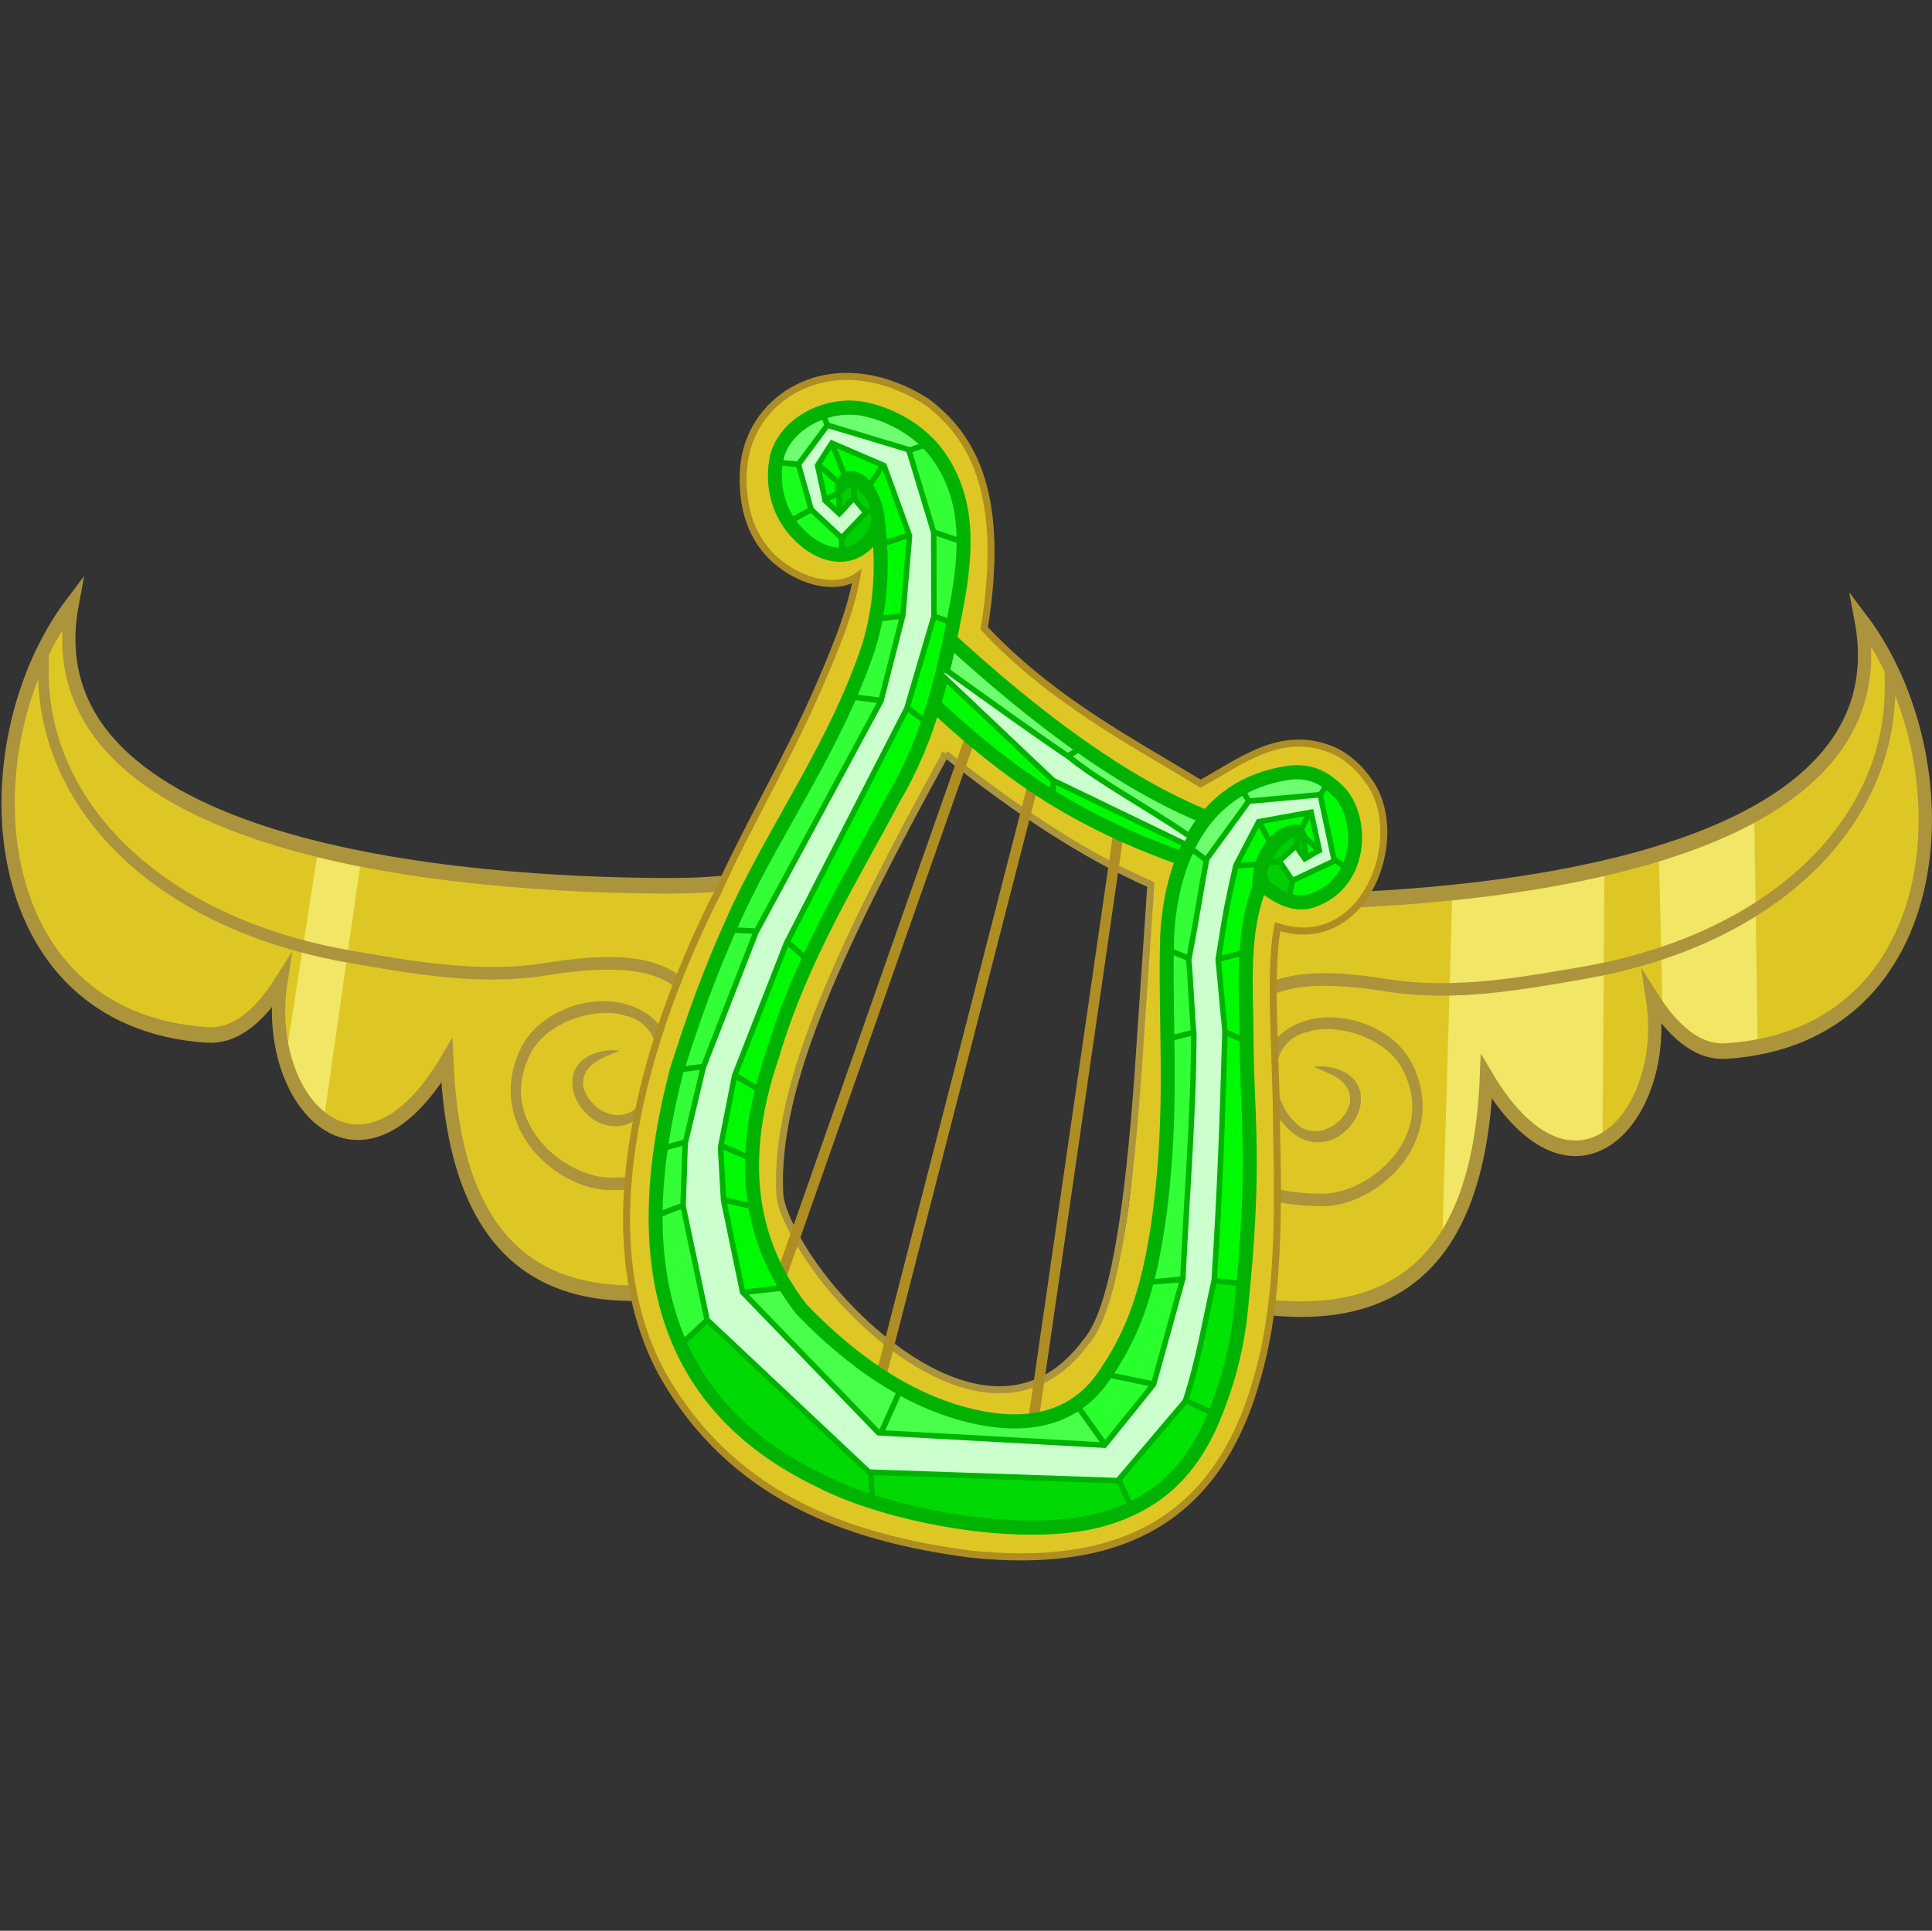 <?xml version="1.0" encoding="UTF-8" standalone="no"?>
<!-- Created with Inkscape (http://www.inkscape.org/) -->

<svg
   xmlns:dc="http://purl.org/dc/elements/1.1/"
   xmlns:cc="http://creativecommons.org/ns#"
   xmlns:rdf="http://www.w3.org/1999/02/22-rdf-syntax-ns#"
   xmlns:svg="http://www.w3.org/2000/svg"
   xmlns="http://www.w3.org/2000/svg"
   xmlns:sodipodi="http://sodipodi.sourceforge.net/DTD/sodipodi-0.dtd"
   xmlns:inkscape="http://www.inkscape.org/namespaces/inkscape"
   width="414.921"
   height="414.698"
   id="svg5105"
   version="1.1"
   inkscape:version="0.48.4 r9939"
   sodipodi:docname="element_of_melody.svg">
  <rect width="100%" height="100%" fill="#333333" stroke="none"/>
  <defs
     id="defs5107" />
  <sodipodi:namedview
     id="base"
     pagecolor="#ffffff"
     bordercolor="#666666"
     borderopacity="1.0"
     inkscape:pageopacity="0.0"
     inkscape:pageshadow="2"
     inkscape:zoom="0.35"
     inkscape:cx="-200.39645"
     inkscape:cy="213.06354"
     inkscape:document-units="px"
     inkscape:current-layer="layer1"
     showgrid="false"
     fit-margin-top="79.86"
     fit-margin-left="0"
     fit-margin-right="0"
     fit-margin-bottom="79.86"
     inkscape:window-width="463"
     inkscape:window-height="423"
     inkscape:window-x="1405"
     inkscape:window-y="350"
     inkscape:window-maximized="0" />
  <g
     inkscape:label="Layer 1"
     inkscape:groupmode="layer"
     id="layer1"
     transform="translate(-575.396,-330.727)">
    <g
       style="display:inline"
       id="g6010"
       transform="matrix(0.15,0,0,0.152,41.104,-319.307)">
      <g
         inkscape:export-ydpi="200"
         inkscape:export-xdpi="200"
         inkscape:export-filename="C:\Users\Charles\Documents\Heather\Vector Art\Inkscape\scratch_element.png"
         transform="matrix(1.164,0,0,1.347,5582.969,3825.384)"
         id="g3605-5"
         style="display:inline">
        <path
           style="color:#000000;fill:#dec725;fill-opacity:1;stroke:none;stroke-width:9;marker:none;visibility:visible;display:inline;overflow:visible;enable-background:accumulate"
           d="m -1654.548,986.278 c -107.195,97.954 -134.475,422.269 193.831,435.064 l 68.526,-41.655 c 1.53,54.166 -19.361,107.599 87.227,142.845 36.145,5.227 80.197,-14.885 116.342,-63.206 53.137,322.248 312.187,221.695 296.263,222.689 -3.453,-56.121 0.328,-98.599 12.437,-159.63 -33.077,-15.487 8.506,-66.495 -9.701,-125.499 31.223,-69.052 3.138,-21.191 47.459,-132.581 -400.564,-0.161 -828.008,-42.483 -812.383,-278.027 z"
           id="path3052-17-7"
           inkscape:connector-curvature="0"
           sodipodi:nodetypes="cccccccccc"
           inkscape:export-filename="C:\Users\Charles\Documents\Heather\Vector Art\Inkscape\scratch_element.png"
           inkscape:export-xdpi="200"
           inkscape:export-ydpi="200" />
        <path
           style="color:#000000;fill:#f1e665;fill-opacity:1;stroke:none;stroke-width:9;marker:none;visibility:visible;display:inline;overflow:visible;enable-background:accumulate"
           d="m -1383.103,1434.821 36.626,-200.657 52.947,10.258 -44.652,266.426 c -24.891,-19.613 -42.696,-15.595 -44.921,-76.027 z"
           id="path3078-4-6"
           inkscape:connector-curvature="0"
           sodipodi:nodetypes="ccccc"
           inkscape:export-filename="C:\Users\Charles\Documents\Heather\Vector Art\Inkscape\scratch_element.png"
           inkscape:export-xdpi="200"
           inkscape:export-ydpi="200" />
        <path
           style="font-size:medium;font-style:normal;font-variant:normal;font-weight:normal;font-stretch:normal;text-indent:0;text-align:start;text-decoration:none;line-height:normal;letter-spacing:normal;word-spacing:normal;text-transform:none;direction:ltr;block-progression:tb;writing-mode:lr-tb;text-anchor:start;baseline-shift:baseline;color:#000000;fill:#ac943d;fill-opacity:1;stroke:none;stroke-width:13.121;marker:none;visibility:visible;display:inline;overflow:visible;enable-background:accumulate;font-family:Sans;-inkscape-font-specification:Sans"
           d="m -1689.246,1028.134 c -3.809,76.313 32.143,147.238 98.906,202.906 66.763,55.669 164.274,96.508 284.938,114.219 69.649,10.223 157.165,24.492 241.375,12.938 74.094,-10.167 122.873,-7.795 152.937,9.062 30.064,16.857 43.948,48.35 47.969,102.281 2.725,36.553 -3.555,60.561 -21.562,76.312 -18.008,15.751 -49.711,24.052 -99.625,24.5 -28.769,0.258 -64.995,-14.904 -87.75,-38.75 -22.755,-23.846 -32.79,-54.718 -12.312,-90.344 11.195,-19.477 34.413,-32.258 58,-38.719 23.587,-6.46 47.844,-5.98 56.5,-2.562 57.777,8.601 50.984,76.336 11.562,100.469 -12.879,6.708 -27.342,4.962 -39.25,-1.312 -11.908,-6.274 -20.407,-17.154 -21.531,-26.125 -0.843,-23.983 29.525,-29.392 44.89,-35.956 -26.346,-2.643 -61.17,7.972 -57.89,37.581 1.885,15.041 13.452,28.215 28.406,36.094 61.434,29.284 115.26,-61.804 76.625,-102.439 -28.443,-25.685 -71.053,-26.82 -102.781,-18.405 -25.665,7.029 -52.12,20.859 -65.906,44.844 -23.152,40.279 -11.326,79.169 14.219,105.938 25.544,26.768 64.042,43.111 97.344,42.812 51.278,-0.46 86.203,-8.575 108.125,-27.75 21.922,-19.175 28.873,-48.614 26,-87.156 -4.164,-55.862 -19.843,-93.296 -54.594,-112.781 -34.751,-19.485 -86.064,-20.898 -161.156,-10.594 -81.542,11.189 -167.879,-2.66 -237.688,-12.906 -118.797,-17.437 -214.083,-57.684 -278.438,-111.344 -61.002,-50.864 -94.235,-113.419 -94.478,-180.974 -0.013,-3.713 0.073,-19.64 0.26,-23.382 z"
           id="path3825-7-9-18"
           inkscape:connector-curvature="0"
           sodipodi:nodetypes="cssssssssssccsccccccsssssssssscc"
           inkscape:export-filename="C:\Users\Charles\Documents\Heather\Vector Art\Inkscape\scratch_element.png"
           inkscape:export-xdpi="200"
           inkscape:export-ydpi="200" />
        <path
           sodipodi:nodetypes="cscsccsc"
           inkscape:connector-curvature="0"
           id="path3054-1-4-9"
           d="m -838.544,1261.036 c -22.225,2.021 -43.423,3.176 -77.23,3.127 -248.123,-0.365 -788.824,-34.856 -731.657,-296.134 -130.679,146.873 -114.248,437.01 166.239,452.606 30.025,1.669 60.519,-14.784 90.283,-54.899 -22.277,123.655 97.335,236.492 204.267,81.881 9.545,201.215 119.511,259.559 283.915,240.454 9.685,-1.125 49.129,-13.302 59.183,-14.952"
           style="color:#000000;fill:none;stroke:#ac943d;stroke-width:16.349;stroke-linecap:butt;stroke-linejoin:miter;stroke-miterlimit:10;stroke-opacity:1;stroke-dasharray:none;stroke-dashoffset:0;marker:none;visibility:visible;display:inline;overflow:visible;enable-background:accumulate"
           inkscape:export-filename="C:\Users\Charles\Documents\Heather\Vector Art\Inkscape\scratch_element.png"
           inkscape:export-xdpi="200"
           inkscape:export-ydpi="200" />
      </g>
      <g
         transform="matrix(1.825,0,0,1.899,3936.419,4303.788)"
         id="g4359-2"
         style="display:inline">
        <path
           inkscape:export-ydpi="200"
           inkscape:export-xdpi="200"
           inkscape:export-filename="C:\Users\Charles\Documents\Heather\Vector Art\Inkscape\scratch_element.png"
           sodipodi:nodetypes="cccccccccc"
           inkscape:connector-curvature="0"
           id="path3052-17-9-7"
           d="m -1654.548,986.278 c -107.195,97.954 -134.475,422.269 193.831,435.064 l 68.526,-41.655 c 1.53,54.166 -19.361,107.599 87.227,142.845 36.145,5.227 80.197,-14.885 116.342,-63.206 53.137,322.248 312.187,221.695 296.263,222.689 24.579,-52.969 0.572,-98.572 12.437,-159.63 -33.077,-15.487 8.506,-66.495 -9.701,-125.499 31.223,-69.052 3.138,-21.191 47.459,-132.581 -400.564,-0.161 -828.008,-42.483 -812.383,-278.027 z"
           style="color:#000000;fill:#dec725;fill-opacity:1;stroke:none;stroke-width:9;marker:none;visibility:visible;display:inline;overflow:visible;enable-background:accumulate"
           transform="matrix(-0.638,0,0,0.709,203.882,-239.458)" />
        <path
           style="color:#000000;fill:#f1e665;fill-opacity:1;stroke:none;stroke-width:10;marker:none;visibility:visible;display:inline;overflow:visible;enable-background:accumulate"
           d="m 1098.955,733.194 c 0,-9.974 -2.72,-110.168 -2.72,-110.168 l 74.851,-29.171 2.675,170.167 c -17.379,3.742 -34.758,-0.965 -52.137,-2.72 z"
           id="path4290-9"
           inkscape:connector-curvature="0"
           sodipodi:nodetypes="cccccc" />
        <path
           inkscape:export-ydpi="200"
           inkscape:export-xdpi="200"
           inkscape:export-filename="C:\Users\Charles\Documents\Heather\Vector Art\Inkscape\scratch_element.png"
           sodipodi:nodetypes="cccccc"
           inkscape:connector-curvature="0"
           id="path3851-5-2-5"
           d="m 926.334,909.14 7.843,-258.359 119.367,-16.876 -1.489,199.513 c -27.866,8.733 -58.029,11.301 -90.647,-48.59 -8.353,78.634 -3.657,97.63 -35.074,124.312 z"
           style="color:#000000;fill:#f1e665;fill-opacity:1;stroke:none;stroke-width:20;marker:none;visibility:visible;display:inline;overflow:visible;enable-background:accumulate" />
        <path
           transform="matrix(-0.638,0,0,0.709,203.882,-239.458)"
           inkscape:export-ydpi="200"
           inkscape:export-xdpi="200"
           inkscape:export-filename="C:\Users\Charles\Documents\Heather\Vector Art\Inkscape\scratch_element.png"
           sodipodi:nodetypes="cssssssssssccsccccccsssssssssscc"
           inkscape:connector-curvature="0"
           id="path3825-7-9-8-4"
           d="m -1689.246,1028.134 c -3.809,76.313 32.143,147.238 98.906,202.906 66.763,55.669 164.274,96.508 284.938,114.219 69.649,10.223 157.165,24.492 241.375,12.938 74.094,-10.167 122.873,-7.795 152.937,9.062 30.064,16.857 43.948,48.35 47.969,102.281 2.725,36.553 -3.555,60.561 -21.562,76.312 -18.008,15.751 -49.711,24.052 -99.625,24.5 -28.769,0.258 -64.995,-14.904 -87.75,-38.75 -22.755,-23.846 -32.79,-54.718 -12.312,-90.344 11.195,-19.477 34.413,-32.258 58,-38.719 23.587,-6.46 47.844,-5.98 56.5,-2.562 57.777,8.601 50.984,76.336 11.562,100.469 -12.879,6.708 -27.342,4.962 -39.25,-1.312 -11.908,-6.274 -20.407,-17.154 -21.531,-26.125 -0.843,-23.983 29.525,-29.392 44.89,-35.956 -26.346,-2.643 -61.17,7.972 -57.89,37.581 1.885,15.041 13.452,28.215 28.406,36.094 61.434,29.284 115.26,-61.804 76.625,-102.439 -28.443,-25.685 -71.053,-26.82 -102.781,-18.405 -25.665,7.029 -52.12,20.859 -65.906,44.844 -23.152,40.279 -11.326,79.169 14.219,105.938 25.544,26.768 64.042,43.111 97.344,42.812 51.278,-0.46 86.203,-8.575 108.125,-27.75 21.922,-19.175 28.873,-48.614 26,-87.156 -4.164,-55.862 -19.843,-93.296 -54.594,-112.781 -34.751,-19.485 -86.064,-20.898 -161.156,-10.594 -81.542,11.189 -167.879,-2.66 -237.688,-12.906 -118.797,-17.437 -214.083,-57.684 -278.438,-111.344 -61.002,-50.864 -94.235,-113.419 -94.478,-180.974 -0.013,-3.713 0.073,-19.64 0.26,-23.382 z"
           style="font-size:medium;font-style:normal;font-variant:normal;font-weight:normal;font-stretch:normal;text-indent:0;text-align:start;text-decoration:none;line-height:normal;letter-spacing:normal;word-spacing:normal;text-transform:none;direction:ltr;block-progression:tb;writing-mode:lr-tb;text-anchor:start;baseline-shift:baseline;color:#000000;fill:#ac943d;fill-opacity:1;stroke:none;stroke-width:13.121;marker:none;visibility:visible;display:inline;overflow:visible;enable-background:accumulate;font-family:Sans;-inkscape-font-specification:Sans" />
        <path
           transform="matrix(-0.638,0,0,0.709,203.882,-239.458)"
           inkscape:export-ydpi="200"
           inkscape:export-xdpi="200"
           inkscape:export-filename="C:\Users\Charles\Documents\Heather\Vector Art\Inkscape\scratch_element.png"
           style="color:#000000;fill:none;stroke:#ac943d;stroke-width:16.349;stroke-linecap:butt;stroke-linejoin:miter;stroke-miterlimit:10;stroke-opacity:1;stroke-dasharray:none;stroke-dashoffset:0;marker:none;visibility:visible;display:inline;overflow:visible;enable-background:accumulate"
           d="m -838.544,1261.036 c -22.225,2.021 -43.423,3.176 -77.23,3.127 -248.123,-0.365 -788.824,-34.856 -731.657,-296.134 -130.679,146.873 -114.248,437.01 166.239,452.606 30.025,1.669 60.519,-14.784 90.283,-54.899 -22.277,123.655 97.335,236.492 204.267,81.881 9.545,201.215 119.511,259.559 283.915,240.454 9.685,-1.125 49.129,-13.302 59.183,-14.952"
           id="path3054-1-4-8-3"
           inkscape:connector-curvature="0"
           sodipodi:nodetypes="cscsccsc" />
      </g>
      <path
         sodipodi:nodetypes="sccccs"
         inkscape:connector-curvature="0"
         id="path3091-1"
         d="m 4658.16,5938.112 c 5.157,-237.656 153.86,-422.823 247.386,-628.604 104.37,77.372 211.351,148.215 326.469,198.72 l -18.25,257.525 c -4.011,234.034 -24.38,625.133 -351.314,453.46 -114.411,-62.252 -206.428,-182.613 -204.291,-281.101 z"
         style="color:#000000;fill:none;stroke:#dec725;stroke-width:45;stroke-linecap:butt;stroke-linejoin:miter;stroke-miterlimit:4;stroke-opacity:1;stroke-dasharray:none;stroke-dashoffset:0;marker:none;visibility:visible;display:inline;overflow:visible;enable-background:accumulate" />
      <path
         sodipodi:nodetypes="csscccc"
         inkscape:connector-curvature="0"
         id="path3861"
         d="m 4915.685,5341.952 c -144.043,259.165 -245.909,466.228 -237.247,622.521 1.403,25.308 32.318,86.821 84.584,144.528 94.989,104.876 251.575,199.953 353.411,64.331 40.26,-44.283 61.413,-192.285 75.027,-381.218 l 18.25,-265.636 c -98.008,-42.477 -196.016,-107.723 -294.024,-184.526 z"
         style="color:#000000;fill:none;stroke:#ac943d;stroke-width:10;stroke-linecap:butt;stroke-linejoin:miter;stroke-miterlimit:4;stroke-opacity:1;stroke-dasharray:none;stroke-dashoffset:0;marker:none;visibility:visible;display:inline;overflow:visible;enable-background:accumulate" />
      <path
         inkscape:export-ydpi="80"
         inkscape:export-xdpi="80"
         inkscape:export-filename="C:\Users\Charles\Documents\Heather\Vector Art\Inkscape\lyre.png"
         sodipodi:nodetypes="ccccc"
         inkscape:connector-curvature="0"
         id="path3027-2"
         d="m 4901.11,5148.126 27.093,1.607 c 8.814,91.224 -151.724,396.977 -207.48,485.735 -36.382,-39.322 11.136,-13.486 -37.919,-18.936 73.002,-145.271 173.754,-314.768 218.306,-468.406 z"
         style="color:#000000;fill:#00fa04;fill-opacity:1;stroke:none;stroke-width:8;marker:none;visibility:visible;display:inline;overflow:visible;enable-background:accumulate" />
      <path
         inkscape:export-ydpi="80"
         inkscape:export-xdpi="80"
         inkscape:export-filename="C:\Users\Charles\Documents\Heather\Vector Art\Inkscape\lyre.png"
         sodipodi:nodetypes="ccccc"
         inkscape:connector-curvature="0"
         id="path3828"
         d="m 4688.697,5611.142 c 52.498,-1.784 5.277,-6.099 28.637,18.605 -37.087,92.032 -67.529,186.28 -80.79,286.254 -50.737,-39.403 -9.441,-0.817 -49.615,-16.972 18.479,-108.32 59.675,-187.438 101.768,-287.887 z"
         style="color:#000000;fill:#00fa04;fill-opacity:1;stroke:none;stroke-width:8;marker:none;visibility:visible;display:inline;overflow:visible;enable-background:accumulate" />
      <path
         inkscape:export-ydpi="80"
         inkscape:export-xdpi="80"
         inkscape:export-filename="C:\Users\Charles\Documents\Heather\Vector Art\Inkscape\lyre.png"
         sodipodi:nodetypes="ccccc"
         inkscape:connector-curvature="0"
         id="path3830"
         d="m 4592.203,5897.852 c 46.252,17.726 3.466,-3.041 52.847,16.971 -7.164,69.335 14.4,127.896 36.674,186.191 -56.291,6.467 -18.285,-4.382 -56.064,4.184 -38.431,-90.745 -30.114,-116.601 -33.456,-207.346 z"
         style="color:#000000;fill:#00fa04;fill-opacity:1;stroke:none;stroke-width:8;marker:none;visibility:visible;display:inline;overflow:visible;enable-background:accumulate" />
      <path
         inkscape:export-ydpi="80"
         inkscape:export-xdpi="80"
         inkscape:export-filename="C:\Users\Charles\Documents\Heather\Vector Art\Inkscape\lyre.png"
         sodipodi:nodetypes="ccccccc"
         inkscape:connector-curvature="0"
         id="path3832"
         d="m 4632.354,6103.835 c 14.105,-8.463 59.243,-12.695 59.243,-12.695 40.244,59.889 97.09,110.292 163.623,155.159 95.947,25.729 188.917,59.716 248.411,16.186 l 39.339,54.341 c -100.518,-2.536 -209.682,-9.395 -317.371,-15.516 -68.34,-60.592 -135.982,-122.114 -193.244,-197.476 z"
         style="color:#000000;fill:#48ff4a;fill-opacity:1;stroke:none;stroke-width:8;marker:none;visibility:visible;display:inline;overflow:visible;enable-background:accumulate" />
      <path
         inkscape:export-ydpi="80"
         inkscape:export-xdpi="80"
         inkscape:export-filename="C:\Users\Charles\Documents\Heather\Vector Art\Inkscape\lyre.png"
         sodipodi:nodetypes="ccccccc"
         inkscape:connector-curvature="0"
         id="path3834"
         d="m 4536.438,6184.236 c 0,-5.642 38.084,-40.906 38.084,-40.906 l 236.971,215.812 355.456,5.642 16.927,40.906 c -105.461,40.624 -240.614,21.864 -379.435,-4.232 -114.883,-36.213 -198.078,-117.318 -268.002,-217.223 z"
         style="color:#000000;fill:#00d903;fill-opacity:1;stroke:none;stroke-width:8;marker:none;visibility:visible;display:inline;overflow:visible;enable-background:accumulate" />
      <path
         inkscape:export-ydpi="80"
         inkscape:export-xdpi="80"
         inkscape:export-filename="C:\Users\Charles\Documents\Heather\Vector Art\Inkscape\lyre.png"
         sodipodi:nodetypes="cccccc"
         inkscape:connector-curvature="0"
         id="path3836"
         d="m 5107.817,6267.585 c 39.767,-55.113 75.588,-109.308 100.738,-183.023 l 47.377,-0.997 -43.886,149.61 -70.816,83.782 z"
         style="color:#000000;fill:#2aff2e;fill-opacity:1;stroke:none;stroke-width:8;marker:none;visibility:visible;display:inline;overflow:visible;enable-background:accumulate" />
      <path
         inkscape:export-ydpi="80"
         inkscape:export-xdpi="80"
         inkscape:export-filename="C:\Users\Charles\Documents\Heather\Vector Art\Inkscape\lyre.png"
         sodipodi:nodetypes="ccccccc"
         inkscape:connector-curvature="0"
         id="path3838"
         d="m 5164.412,6367.068 16.714,41.649 c 49.19,-29.552 90.169,-71.046 118.691,-130.66 21.411,-60.833 36.514,-124.032 42.888,-190.504 l -39.896,-4.987 -42.888,174.545 c -30.95,38.113 -57.964,72.506 -95.509,109.956 z"
         style="color:#000000;fill:#00e404;fill-opacity:1;stroke:none;stroke-width:8;marker:none;visibility:visible;display:inline;overflow:visible;enable-background:accumulate" />
      <path
         inkscape:export-ydpi="80"
         inkscape:export-xdpi="80"
         inkscape:export-filename="C:\Users\Charles\Documents\Heather\Vector Art\Inkscape\lyre.png"
         sodipodi:nodetypes="ccccc"
         inkscape:connector-curvature="0"
         id="path3840"
         d="m 5207.854,6086.253 c 22.549,-156.57 21.897,-318.127 23.979,-474.697 l 32.442,19.748 c 6.595,138.266 8.661,283.076 -8.463,455.604 z"
         style="color:#000000;fill:#33ff36;fill-opacity:1;stroke:none;stroke-width:8;marker:none;visibility:visible;display:inline;overflow:visible;enable-background:accumulate" />
      <path
         inkscape:export-ydpi="80"
         inkscape:export-xdpi="80"
         inkscape:export-filename="C:\Users\Charles\Documents\Heather\Vector Art\Inkscape\lyre.png"
         sodipodi:nodetypes="ccccc"
         inkscape:connector-curvature="0"
         id="path3842"
         d="m 5303.806,6087.554 45.88,0.997 -0.507,-469.677 -39.389,11.87 z"
         style="color:#000000;fill:#00fa04;fill-opacity:1;stroke:none;stroke-width:8;marker:none;visibility:visible;display:inline;overflow:visible;enable-background:accumulate" />
      <path
         inkscape:export-ydpi="80"
         inkscape:export-xdpi="80"
         inkscape:export-filename="C:\Users\Charles\Documents\Heather\Vector Art\Inkscape\lyre.png"
         sodipodi:nodetypes="cccccc"
         inkscape:connector-curvature="0"
         id="path3872"
         d="m 4819.069,5149.996 c -1.938,-62.799 22.899,-137.312 -16.956,-183.522 l 23.938,-30.919 35.907,97.745 -8.977,115.699 z"
         style="color:#000000;fill:#00fa04;fill-opacity:1;stroke:none;stroke-width:8;marker:none;visibility:visible;display:inline;overflow:visible;enable-background:accumulate" />
      <path
         inkscape:export-ydpi="80"
         inkscape:export-xdpi="80"
         inkscape:export-filename="C:\Users\Charles\Documents\Heather\Vector Art\Inkscape\lyre.png"
         inkscape:connector-curvature="0"
         id="path3876"
         d="m 4807.261,4960.593 -44.432,-3.526 -28.916,-25.39 21.158,-26.8 68.411,27.506 z"
         style="color:#000000;fill:#00fa04;fill-opacity:1;stroke:none;stroke-width:8;marker:none;visibility:visible;display:inline;overflow:visible;enable-background:accumulate" />
      <path
         inkscape:export-ydpi="80"
         inkscape:export-xdpi="80"
         inkscape:export-filename="C:\Users\Charles\Documents\Heather\Vector Art\Inkscape\lyre.png"
         sodipodi:nodetypes="cccc"
         inkscape:connector-curvature="0"
         id="path3879"
         d="m 4763.713,4958.994 c 0,-4.987 -28.925,-22.94 -28.925,-22.94 1.813,35.191 13.009,55.029 29.423,66.327 z"
         style="color:#000000;fill:#00fa04;fill-opacity:1;stroke:none;stroke-width:8;marker:none;visibility:visible;display:inline;overflow:visible;enable-background:accumulate" />
      <path
         inkscape:export-ydpi="80"
         inkscape:export-xdpi="80"
         inkscape:export-filename="C:\Users\Charles\Documents\Heather\Vector Art\Inkscape\lyre.png"
         sodipodi:nodetypes="cccccc"
         inkscape:connector-curvature="0"
         id="path3881"
         d="m 4899.652,5148.195 c 3.526,2.116 25.39,8.463 25.39,8.463 33.894,-108.371 16.36,-191.576 -38.085,-256.718 l -20.453,10.579 c 9.523,37.8 21.141,69.371 32.99,123.336 1.957,34.242 4.395,75.562 0.157,114.34 z"
         style="color:#000000;fill:#33ff36;fill-opacity:1;stroke:none;stroke-width:8;marker:none;visibility:visible;display:inline;overflow:visible;enable-background:accumulate" />
      <path
         inkscape:export-ydpi="80"
         inkscape:export-xdpi="80"
         inkscape:export-filename="C:\Users\Charles\Documents\Heather\Vector Art\Inkscape\lyre.png"
         sodipodi:nodetypes="ccccc"
         inkscape:connector-curvature="0"
         id="path3883"
         d="m 4858.979,4911.153 c 12.759,-0.929 25.664,-1.71 27.882,-13.18 -43.765,-40.582 -96.52,-43.92 -149.547,-46.131 l 8.111,25.854 z"
         style="color:#000000;fill:#6dff6f;fill-opacity:1;stroke:none;stroke-width:8;marker:none;visibility:visible;display:inline;overflow:visible;enable-background:accumulate" />
      <path
         inkscape:export-ydpi="80"
         inkscape:export-xdpi="80"
         inkscape:export-filename="C:\Users\Charles\Documents\Heather\Vector Art\Inkscape\lyre.png"
         sodipodi:nodetypes="ccccc"
         inkscape:connector-curvature="0"
         id="path3885"
         d="m 4682.564,4932.445 c 6.59,-1.014 25.854,0 25.854,0 l 38.527,-54.242 -7.097,-17.236 c -24.627,20.138 -55.628,36.026 -57.284,71.478 z"
         style="color:#000000;fill:#6dff6f;fill-opacity:1;stroke:none;stroke-width:8;marker:none;visibility:visible;display:inline;overflow:visible;enable-background:accumulate" />
      <path
         inkscape:export-ydpi="80"
         inkscape:export-xdpi="80"
         inkscape:export-filename="C:\Users\Charles\Documents\Heather\Vector Art\Inkscape\lyre.png"
         sodipodi:nodetypes="ccccc"
         inkscape:connector-curvature="0"
         id="path3887"
         d="m 4673.904,4932.898 31.544,0 c 4.29,48.892 25.695,80.847 59.863,102.878 l -0.358,22.941 c -53.754,-13.954 -93.552,-49.887 -91.049,-125.819 z"
         style="color:#000000;fill:#19ff1d;fill-opacity:1;stroke:none;stroke-width:8;marker:none;visibility:visible;display:inline;overflow:visible;enable-background:accumulate" />
      <path
         inkscape:export-ydpi="80"
         inkscape:export-xdpi="80"
         inkscape:export-filename="C:\Users\Charles\Documents\Heather\Vector Art\Inkscape\lyre.png"
         inkscape:connector-curvature="0"
         id="path3890"
         d="m 4767.103,5034.7 34.054,-34.054 -16.848,-17.923 -18.282,16.848 0.717,-37.638 21.149,-3.226 24.375,20.074 1.792,55.203 -44.449,29.394 z"
         style="color:#000000;fill:#00cf03;fill-opacity:1;stroke:none;stroke-width:8;marker:none;visibility:visible;display:inline;overflow:visible;enable-background:accumulate" />
      <path
         inkscape:export-ydpi="80"
         inkscape:export-xdpi="80"
         inkscape:export-filename="C:\Users\Charles\Documents\Heather\Vector Art\Inkscape\lyre.png"
         sodipodi:nodetypes="ccccc"
         inkscape:connector-curvature="0"
         id="path3912"
         d="m 5237.761,5618.273 27.243,12.905 c 21.291,-93.098 9.309,-86.241 27.819,-142.149 l -18.148,-12.26 c -42.094,52.166 -24.202,29.493 -36.914,141.504 z"
         style="color:#000000;fill:#33ff36;fill-opacity:1;stroke:none;stroke-width:8;marker:none;visibility:visible;display:inline;overflow:visible;enable-background:accumulate" />
      <path
         inkscape:export-ydpi="80"
         inkscape:export-xdpi="80"
         inkscape:export-filename="C:\Users\Charles\Documents\Heather\Vector Art\Inkscape\lyre.png"
         sodipodi:nodetypes="ccccc"
         inkscape:connector-curvature="0"
         id="path3915-3"
         d="m 5339.557,5390.717 11.153,19.264 103.922,-9.125 10.139,-26.868 c -41.738,-3.126 -83.476,-6.509 -125.214,16.729 z"
         style="color:#000000;fill:#6dff6f;fill-opacity:1;stroke:none;stroke-width:8;marker:none;visibility:visible;display:inline;overflow:visible;enable-background:accumulate" />
      <path
         inkscape:export-ydpi="80"
         inkscape:export-xdpi="80"
         inkscape:export-filename="C:\Users\Charles\Documents\Heather\Vector Art\Inkscape\lyre.png"
         sodipodi:nodetypes="ccssc"
         inkscape:connector-curvature="0"
         id="path3917-3"
         d="m 5449.562,5401.87 15.208,-15.208 c 19.598,-9.799 47.864,118.011 35.486,121.158 -3.296,0.838 -29.909,-12.673 -29.909,-15.715 0,-3.042 -20.785,-90.235 -20.785,-90.235 z"
         style="color:#000000;fill:#00fa04;fill-opacity:1;stroke:none;stroke-width:8;marker:none;visibility:visible;display:inline;overflow:visible;enable-background:accumulate" />
      <path
         inkscape:export-ydpi="80"
         inkscape:export-xdpi="80"
         inkscape:export-filename="C:\Users\Charles\Documents\Heather\Vector Art\Inkscape\lyre.png"
         sodipodi:nodetypes="ccccc"
         inkscape:connector-curvature="0"
         id="path3919"
         d="m 5413.063,5518.466 60.833,-27.375 20.785,16.222 c -25.98,22.211 -49.064,49.423 -89.221,47.145 z"
         style="color:#000000;fill:#00fa04;fill-opacity:1;stroke:none;stroke-width:8;marker:none;visibility:visible;display:inline;overflow:visible;enable-background:accumulate" />
      <path
         inkscape:export-ydpi="80"
         inkscape:export-xdpi="80"
         inkscape:export-filename="C:\Users\Charles\Documents\Heather\Vector Art\Inkscape\lyre.png"
         inkscape:connector-curvature="0"
         id="path3921"
         d="m 5414.584,5517.452 -6.083,30.923 -38.02,-33.458 32.951,-62.353 23.826,1.521 5.069,31.43 -13.18,-9.125 -23.826,18.25 z"
         style="color:#000000;fill:#00cf03;fill-opacity:1;stroke:none;stroke-width:8;marker:none;visibility:visible;display:inline;overflow:visible;enable-background:accumulate" />
      <path
         sodipodi:nodetypes="cccscccc"
         inkscape:export-ydpi="80"
         inkscape:export-xdpi="80"
         inkscape:export-filename="C:\Users\Charles\Documents\Heather\Vector Art\Inkscape\lyre.png"
         inkscape:connector-curvature="0"
         id="path3924"
         d="m 5308.634,5628.978 36.499,-9.125 18.757,-111.526 c -2.874,-4.18 53.306,-66.849 60.326,-61.846 2.407,1.716 13.18,-23.826 13.18,-23.826 l -71.985,18.25 -37.007,61.846 z"
         style="color:#000000;fill:#00fa04;fill-opacity:1;stroke:none;stroke-width:8;marker:none;visibility:visible;display:inline;overflow:visible;enable-background:accumulate" />
      <path
         inkscape:export-ydpi="80"
         inkscape:export-xdpi="80"
         inkscape:export-filename="C:\Users\Charles\Documents\Heather\Vector Art\Inkscape\lyre.png"
         inkscape:connector-curvature="0"
         id="path3927"
         d="m 5422.188,5448.508 13.687,-22.812 14.194,53.228 -15.208,11.153 z"
         style="color:#000000;fill:#00fa04;fill-opacity:1;stroke:none;stroke-width:8;marker:none;visibility:visible;display:inline;overflow:visible;enable-background:accumulate" />
      <path
         inkscape:export-ydpi="80"
         inkscape:export-xdpi="80"
         inkscape:export-filename="C:\Users\Charles\Documents\Heather\Vector Art\Inkscape\lyre.png"
         sodipodi:nodetypes="cccccc"
         inkscape:connector-curvature="0"
         id="path3867"
         d="m 4921.839,5227.483 172.359,119.131 171.345,112.033 23.319,-34.472 C 5143.408,5352.841 5025.625,5281.651 4924.881,5191.997 z"
         style="color:#000000;fill:#6dff6f;fill-opacity:1;stroke:none;stroke-width:8;marker:none;visibility:visible;display:inline;overflow:visible;enable-background:accumulate" />
      <path
         inkscape:export-ydpi="80"
         inkscape:export-xdpi="80"
         inkscape:export-filename="C:\Users\Charles\Documents\Heather\Vector Art\Inkscape\lyre.png"
         inkscape:connector-curvature="0"
         id="path3874"
         d="m 4907.138,5276.149 c 3.042,-4.056 10.139,-39.034 10.139,-39.034 l 155.123,142.957 185.032,89.728 -8.618,15.208 -193.144,-86.18 z"
         style="color:#000000;fill:#00fa04;fill-opacity:1;stroke:none;stroke-width:8;marker:none;visibility:visible;display:inline;overflow:visible;enable-background:accumulate" />
      <path
         sodipodi:nodetypes="cc"
         inkscape:export-ydpi="80"
         inkscape:export-xdpi="80"
         inkscape:export-filename="C:\Users\Charles\Documents\Heather\Vector Art\Inkscape\lyre.png"
         inkscape:connector-curvature="0"
         id="path3877"
         d="m 4680.299,6080.384 270.694,-761.067"
         style="color:#000000;fill:none;stroke:#ae8e22;stroke-width:15;stroke-linecap:butt;stroke-linejoin:miter;stroke-miterlimit:4;stroke-opacity:1;stroke-dasharray:none;stroke-dashoffset:0;marker:none;visibility:visible;display:inline;overflow:visible;enable-background:accumulate" />
      <path
         inkscape:export-ydpi="80"
         inkscape:export-xdpi="80"
         inkscape:export-filename="C:\Users\Charles\Documents\Heather\Vector Art\Inkscape\lyre.png"
         inkscape:connector-curvature="0"
         id="path3880"
         d="m 4824.815,6215.467 216.51,-831.626"
         style="color:#000000;fill:none;stroke:#ae8e22;stroke-width:15;stroke-linecap:butt;stroke-linejoin:miter;stroke-miterlimit:4;stroke-opacity:1;stroke-dasharray:none;stroke-dashoffset:0;marker:none;visibility:visible;display:inline;overflow:visible;enable-background:accumulate" />
      <path
         inkscape:export-ydpi="80"
         inkscape:export-xdpi="80"
         inkscape:export-filename="C:\Users\Charles\Documents\Heather\Vector Art\Inkscape\lyre.png"
         inkscape:connector-curvature="0"
         id="path3882"
         d="m 5041.626,6282.857 121.876,-830.193"
         style="color:#000000;fill:none;stroke:#ae8e22;stroke-width:15;stroke-linecap:butt;stroke-linejoin:miter;stroke-miterlimit:4;stroke-opacity:1;stroke-dasharray:none;stroke-dashoffset:0;marker:none;visibility:visible;display:inline;overflow:visible;enable-background:accumulate" />
      <path
         sodipodi:nodetypes="ccsccssccccsscc"
         inkscape:connector-curvature="0"
         id="path4002"
         d="m 4805.271,5063.124 c 14.108,128.394 -146.282,364.91 -239.192,567.882 -74.765,169.353 -85.076,289.289 -80.14,404.614 5.805,135.64 76.941,238.287 171.72,313 88.272,56.244 197.222,101.328 382.804,103.626 121.646,-2.077 224.982,-29.963 287.941,-198.72 27.524,-73.776 38.885,-213.659 39.311,-339.203 0.419,-123.54 -11.955,-250.352 7.327,-363.413 101.561,74.85 182.514,-77.022 128.64,-156.484 -69.427,-89.664 -160.855,-27.56 -221.917,17.856 -141.912,-77.584 -229.704,-139.905 -335.521,-239.303 7.384,-109.064 38.092,-232.87 -77.055,-314.302 -44.562,-31.514 -96.894,-29.748 -141.13,-16.581 -58.558,17.43 -83.479,78.388 -76.696,131.66 11.694,78.051 90.077,128.283 153.907,89.367 z"
         style="color:#000000;fill:none;stroke:#dec725;stroke-width:45;stroke-linecap:butt;stroke-linejoin:miter;stroke-miterlimit:4;stroke-opacity:1;stroke-dasharray:none;stroke-dashoffset:0;marker:none;visibility:visible;display:inline;overflow:visible;enable-background:accumulate" />
      <path
         sodipodi:nodetypes="csccsccccccsccccc"
         inkscape:connector-curvature="0"
         id="path4032"
         d="m 4690.08,4832.441 c -38.754,25.262 -62.155,65.201 -64.003,112.644 -2.337,60.014 18.661,102.57 53.248,128.548 32.549,25.195 79.433,37.516 109.497,17.502 -9.386,51.356 -31.208,103.411 -57.852,163.463 -43.129,97.206 -99.413,190.367 -141.833,283.603 -100.442,195.644 -188.692,475.551 -80.725,676.721 99.743,176.884 267.953,235.022 442.928,257.638 211.542,22.04 352.467,-45.694 409.819,-246.307 28.906,-95.854 32.219,-209.969 28.587,-346.306 0.478,-97.979 -12.125,-226.481 1.434,-293.937 123.187,39.846 187.612,-124.118 131.768,-203.976 -14.301,-20.451 -30.887,-34.804 -49.175,-43.833 -76.768,-34.574 -137.267,16.452 -192.998,45.638 -106.156,-63.395 -214.496,-119.507 -309.709,-219.377 30.286,-184.025 -13.172,-268.779 -81.729,-319.746 -62.869,-39.988 -137.985,-50.943 -199.257,-12.275 z"
         style="color:#000000;fill:none;stroke:#ae8e22;stroke-width:10;stroke-linecap:butt;stroke-linejoin:miter;stroke-miterlimit:4;stroke-opacity:1;stroke-dasharray:none;stroke-dashoffset:0;marker:none;visibility:visible;display:inline;overflow:visible;enable-background:accumulate" />
      <path
         inkscape:connector-curvature="0"
         id="path3869"
         d="m 4606.453,5589.338 40.555,6.083 178.442,-329.51 29.402,-121.665 -45.624,6.083 -33.458,113.554 z"
         style="color:#000000;fill:#33ff36;fill-opacity:1;stroke:none;stroke-width:8;marker:none;visibility:visible;display:inline;overflow:visible;enable-background:accumulate" />
      <path
         inkscape:connector-curvature="0"
         id="path3871"
         d="m 4608.48,5587.311 c 11.153,6.083 36.5,4.056 36.5,4.056 l -79.082,197.706 -23.319,105.443 -4.056,87.193 35.486,161.207 -41.569,35.486 -33.458,-191.623 c 0,0 14.194,-90.235 14.194,-94.291 0,-4.056 23.319,-115.582 23.319,-115.582 z"
         style="color:#000000;fill:#33ff36;fill-opacity:1;stroke:none;stroke-width:8;marker:none;visibility:visible;display:inline;overflow:visible;enable-background:accumulate" />
      <path
         sodipodi:nodetypes="ccccc"
         inkscape:connector-curvature="0"
         id="path3873"
         d="m 5270.875,5475.712 18.64,14.338 63.806,-80.295 -12.188,-19.357 c -32.485,22.999 -56.881,50.85 -70.258,85.313 z"
         style="color:#000000;fill:#6dff6f;fill-opacity:1;stroke:none;stroke-width:8;marker:none;visibility:visible;display:inline;overflow:visible;enable-background:accumulate" />
      <path
         inkscape:export-ydpi="80"
         inkscape:export-xdpi="80"
         inkscape:export-filename="C:\Users\Charles\Documents\Heather\Vector Art\Inkscape\lyre.png"
         sodipodi:nodetypes="csccccccssscscccsssccccscc"
         inkscape:connector-curvature="0"
         id="path3764-4"
         d="m 4673.448,4925.581 c -7.721,43.79 6.547,83.716 36.781,110.772 48.326,43.247 97.321,23.564 108.84,-22.003 8.603,70.576 1.905,125.747 -12.902,174.751 -46.393,138.167 -130.401,252.396 -187.332,372.462 -43.535,93.392 -64.543,155.664 -88.015,227.768 -68.998,260.768 -27.598,469.77 206.453,580.054 94.362,47.983 281.458,84.179 396.804,55.804 83.013,-21.551 133.148,-69.097 165.392,-145.66 17.448,-41.429 32.779,-90.944 39.004,-150.255 22.388,-213.303 8.875,-267.008 8.221,-385.823 -0.399,-72.578 -7.993,-152.779 20.945,-218.431 33.613,29.155 58.231,29.383 73.808,23.938 75.009,-26.221 72.59,-121.67 35.206,-155.751 -14.272,-13.18 -34.134,-28.89 -68.12,-24.779 -132.43,17.854 -170.451,135.786 -175.543,231.397 -3.315,119.793 7.707,222.954 -7.042,360.475 -15.466,144.203 -45.73,206.123 -82.724,259.909 -46.098,67.022 -120.112,76.452 -203.47,53.86 -79.259,-21.481 -156.359,-71.705 -230.229,-147.374 -88.304,-111.734 -83.917,-237.505 -41.87,-358.555 42.312,-141.423 117.22,-257.386 174.715,-365.42 51.655,-85.469 71.685,-179.614 89.117,-269.853 14.917,-78.319 19.113,-153.051 -28.674,-215.98 -25.039,-32.973 -68.666,-57.197 -110.466,-63.517 -54.244,-6.664 -109.821,26.811 -118.899,72.212 z"
         style="color:#000000;fill:none;stroke:#00b303;stroke-width:20;stroke-linecap:butt;stroke-linejoin:miter;stroke-miterlimit:4;stroke-opacity:1;stroke-dasharray:none;stroke-dashoffset:0;marker:none;visibility:visible;display:inline;overflow:visible;enable-background:accumulate" />
      <path
         inkscape:export-ydpi="80"
         inkscape:export-xdpi="80"
         inkscape:export-filename="C:\Users\Charles\Documents\Heather\Vector Art\Inkscape\lyre.png"
         inkscape:connector-curvature="0"
         id="path3778"
         d="m 4816.077,5150.993 37.901,-3.99"
         style="color:#000000;fill:none;stroke:#00b303;stroke-width:8;stroke-linecap:butt;stroke-linejoin:miter;stroke-miterlimit:4;stroke-opacity:1;stroke-dasharray:none;stroke-dashoffset:0;marker:none;visibility:visible;display:inline;overflow:visible;enable-background:accumulate" />
      <path
         inkscape:export-ydpi="80"
         inkscape:export-xdpi="80"
         inkscape:export-filename="C:\Users\Charles\Documents\Heather\Vector Art\Inkscape\lyre.png"
         sodipodi:nodetypes="cc"
         inkscape:connector-curvature="0"
         id="path3780"
         d="m 4898.206,5147.301 31.575,10.679"
         style="color:#000000;fill:none;stroke:#00b303;stroke-width:8;stroke-linecap:butt;stroke-linejoin:miter;stroke-miterlimit:4;stroke-opacity:1;stroke-dasharray:none;stroke-dashoffset:0;marker:none;visibility:visible;display:inline;overflow:visible;enable-background:accumulate" />
      <path
         inkscape:export-ydpi="80"
         inkscape:export-xdpi="80"
         inkscape:export-filename="C:\Users\Charles\Documents\Heather\Vector Art\Inkscape\lyre.png"
         inkscape:connector-curvature="0"
         id="path3782"
         d="m 4779.756,5261.038 45.137,5.642"
         style="color:#000000;fill:none;stroke:#00b303;stroke-width:8;stroke-linecap:butt;stroke-linejoin:miter;stroke-miterlimit:4;stroke-opacity:1;stroke-dasharray:none;stroke-dashoffset:0;marker:none;visibility:visible;display:inline;overflow:visible;enable-background:accumulate" />
      <path
         inkscape:export-ydpi="80"
         inkscape:export-xdpi="80"
         inkscape:export-filename="C:\Users\Charles\Documents\Heather\Vector Art\Inkscape\lyre.png"
         sodipodi:nodetypes="cc"
         inkscape:connector-curvature="0"
         id="path3785-1"
         d="m 4862.272,5277.965 28.916,21.158"
         style="color:#000000;fill:none;stroke:#00b303;stroke-width:8;stroke-linecap:butt;stroke-linejoin:miter;stroke-miterlimit:4;stroke-opacity:1;stroke-dasharray:none;stroke-dashoffset:0;marker:none;visibility:visible;display:inline;overflow:visible;enable-background:accumulate" />
      <path
         inkscape:export-ydpi="80"
         inkscape:export-xdpi="80"
         inkscape:export-filename="C:\Users\Charles\Documents\Heather\Vector Art\Inkscape\lyre.png"
         inkscape:connector-curvature="0"
         id="path3787"
         d="m 4690.404,5608.801 27.927,24.436"
         style="color:#000000;fill:none;stroke:#00b303;stroke-width:8;stroke-linecap:butt;stroke-linejoin:miter;stroke-miterlimit:4;stroke-opacity:1;stroke-dasharray:none;stroke-dashoffset:0;marker:none;visibility:visible;display:inline;overflow:visible;enable-background:accumulate" />
      <path
         inkscape:export-ydpi="80"
         inkscape:export-xdpi="80"
         inkscape:export-filename="C:\Users\Charles\Documents\Heather\Vector Art\Inkscape\lyre.png"
         inkscape:connector-curvature="0"
         id="path3789-1"
         d="m 4601.137,5590.349 c 4.488,0 41.392,1.995 41.392,1.995"
         style="color:#000000;fill:none;stroke:#00b303;stroke-width:8;stroke-linecap:butt;stroke-linejoin:miter;stroke-miterlimit:4;stroke-opacity:1;stroke-dasharray:none;stroke-dashoffset:0;marker:none;visibility:visible;display:inline;overflow:visible;enable-background:accumulate" />
      <path
         inkscape:export-ydpi="80"
         inkscape:export-xdpi="80"
         inkscape:export-filename="C:\Users\Charles\Documents\Heather\Vector Art\Inkscape\lyre.png"
         sodipodi:nodetypes="cc"
         inkscape:connector-curvature="0"
         id="path3791-3"
         d="m 4568.222,5783.845 -31.917,3.99"
         style="color:#000000;fill:none;stroke:#00b303;stroke-width:8;stroke-linecap:butt;stroke-linejoin:miter;stroke-miterlimit:4;stroke-opacity:1;stroke-dasharray:none;stroke-dashoffset:0;marker:none;visibility:visible;display:inline;overflow:visible;enable-background:accumulate" />
      <path
         inkscape:export-ydpi="80"
         inkscape:export-xdpi="80"
         inkscape:export-filename="C:\Users\Charles\Documents\Heather\Vector Art\Inkscape\lyre.png"
         sodipodi:nodetypes="cc"
         inkscape:connector-curvature="0"
         id="path3793-8"
         d="m 4613.604,5795.814 32.416,18.951"
         style="color:#000000;fill:none;stroke:#00b303;stroke-width:8;stroke-linecap:butt;stroke-linejoin:miter;stroke-miterlimit:4;stroke-opacity:1;stroke-dasharray:none;stroke-dashoffset:0;marker:none;visibility:visible;display:inline;overflow:visible;enable-background:accumulate" />
      <path
         inkscape:export-ydpi="80"
         inkscape:export-xdpi="80"
         inkscape:export-filename="C:\Users\Charles\Documents\Heather\Vector Art\Inkscape\lyre.png"
         inkscape:connector-curvature="0"
         id="path3795-7"
         d="m 4540.794,5891.065 -29.423,7.979"
         style="color:#000000;fill:none;stroke:#00b303;stroke-width:8;stroke-linecap:butt;stroke-linejoin:miter;stroke-miterlimit:4;stroke-opacity:1;stroke-dasharray:none;stroke-dashoffset:0;marker:none;visibility:visible;display:inline;overflow:visible;enable-background:accumulate" />
      <path
         inkscape:export-ydpi="80"
         inkscape:export-xdpi="80"
         inkscape:export-filename="C:\Users\Charles\Documents\Heather\Vector Art\Inkscape\lyre.png"
         inkscape:connector-curvature="0"
         id="path3797-4"
         d="m 4597.147,5896.551 36.405,15.46"
         style="color:#000000;fill:none;stroke:#00b303;stroke-width:8;stroke-linecap:butt;stroke-linejoin:miter;stroke-miterlimit:4;stroke-opacity:1;stroke-dasharray:none;stroke-dashoffset:0;marker:none;visibility:visible;display:inline;overflow:visible;enable-background:accumulate" />
      <path
         inkscape:export-ydpi="80"
         inkscape:export-xdpi="80"
         inkscape:export-filename="C:\Users\Charles\Documents\Heather\Vector Art\Inkscape\lyre.png"
         inkscape:connector-curvature="0"
         id="path3799-2"
         d="m 4537.848,5981.118 c -3.526,0 -37.379,14.105 -37.379,14.105"
         style="color:#000000;fill:none;stroke:#00b303;stroke-width:8;stroke-linecap:butt;stroke-linejoin:miter;stroke-miterlimit:4;stroke-opacity:1;stroke-dasharray:none;stroke-dashoffset:0;marker:none;visibility:visible;display:inline;overflow:visible;enable-background:accumulate" />
      <path
         inkscape:export-ydpi="80"
         inkscape:export-xdpi="80"
         inkscape:export-filename="C:\Users\Charles\Documents\Heather\Vector Art\Inkscape\lyre.png"
         inkscape:connector-curvature="0"
         id="path3801"
         d="m 4600.617,5972.655 44.432,9.874"
         style="color:#000000;fill:none;stroke:#00b303;stroke-width:8;stroke-linecap:butt;stroke-linejoin:miter;stroke-miterlimit:4;stroke-opacity:1;stroke-dasharray:none;stroke-dashoffset:0;marker:none;visibility:visible;display:inline;overflow:visible;enable-background:accumulate" />
      <path
         inkscape:export-ydpi="80"
         inkscape:export-xdpi="80"
         inkscape:export-filename="C:\Users\Charles\Documents\Heather\Vector Art\Inkscape\lyre.png"
         sodipodi:nodetypes="cc"
         inkscape:connector-curvature="0"
         id="path3803"
         d="m 4574.522,6141.92 -35.264,32.442"
         style="color:#000000;fill:none;stroke:#00b303;stroke-width:8;stroke-linecap:butt;stroke-linejoin:miter;stroke-miterlimit:4;stroke-opacity:1;stroke-dasharray:none;stroke-dashoffset:0;marker:none;visibility:visible;display:inline;overflow:visible;enable-background:accumulate" />
      <path
         inkscape:export-ydpi="80"
         inkscape:export-xdpi="80"
         inkscape:export-filename="C:\Users\Charles\Documents\Heather\Vector Art\Inkscape\lyre.png"
         inkscape:connector-curvature="0"
         id="path3805-7"
         d="m 4628.123,6102.425 63.474,-7.053"
         style="color:#000000;fill:none;stroke:#00b303;stroke-width:8;stroke-linecap:butt;stroke-linejoin:miter;stroke-miterlimit:4;stroke-opacity:1;stroke-dasharray:none;stroke-dashoffset:0;marker:none;visibility:visible;display:inline;overflow:visible;enable-background:accumulate" />
      <path
         inkscape:export-ydpi="80"
         inkscape:export-xdpi="80"
         inkscape:export-filename="C:\Users\Charles\Documents\Heather\Vector Art\Inkscape\lyre.png"
         sodipodi:nodetypes="cc"
         inkscape:connector-curvature="0"
         id="path3807-7"
         d="m 4808.672,6354.911 2.558,45.772"
         style="color:#000000;fill:none;stroke:#00b303;stroke-width:8;stroke-linecap:butt;stroke-linejoin:miter;stroke-miterlimit:4;stroke-opacity:1;stroke-dasharray:none;stroke-dashoffset:0;marker:none;visibility:visible;display:inline;overflow:visible;enable-background:accumulate" />
      <path
         inkscape:export-ydpi="80"
         inkscape:export-xdpi="80"
         inkscape:export-filename="C:\Users\Charles\Documents\Heather\Vector Art\Inkscape\lyre.png"
         sodipodi:nodetypes="cc"
         inkscape:connector-curvature="0"
         id="path3809-9"
         d="m 4824.072,6299.784 26.85,-59.193"
         style="color:#000000;fill:none;stroke:#00b303;stroke-width:8;stroke-linecap:butt;stroke-linejoin:miter;stroke-miterlimit:4;stroke-opacity:1;stroke-dasharray:none;stroke-dashoffset:0;marker:none;visibility:visible;display:inline;overflow:visible;enable-background:accumulate" />
      <path
         inkscape:export-ydpi="80"
         inkscape:export-xdpi="80"
         inkscape:export-filename="C:\Users\Charles\Documents\Heather\Vector Art\Inkscape\lyre.png"
         sodipodi:nodetypes="cc"
         inkscape:connector-curvature="0"
         id="path3811-3"
         d="m 5164.128,6368.311 20.453,44.432"
         style="color:#000000;fill:none;stroke:#00b303;stroke-width:8;stroke-linecap:butt;stroke-linejoin:miter;stroke-miterlimit:4;stroke-opacity:1;stroke-dasharray:none;stroke-dashoffset:0;marker:none;visibility:visible;display:inline;overflow:visible;enable-background:accumulate" />
      <path
         inkscape:export-ydpi="80"
         inkscape:export-xdpi="80"
         inkscape:export-filename="C:\Users\Charles\Documents\Heather\Vector Art\Inkscape\lyre.png"
         inkscape:connector-curvature="0"
         id="path3813-1"
         d="m 5142.264,6315.416 -35.264,-48.664"
         style="color:#000000;fill:none;stroke:#00b303;stroke-width:8;stroke-linecap:butt;stroke-linejoin:miter;stroke-miterlimit:4;stroke-opacity:1;stroke-dasharray:none;stroke-dashoffset:0;marker:none;visibility:visible;display:inline;overflow:visible;enable-background:accumulate" />
      <path
         inkscape:export-ydpi="80"
         inkscape:export-xdpi="80"
         inkscape:export-filename="C:\Users\Charles\Documents\Heather\Vector Art\Inkscape\lyre.png"
         inkscape:connector-curvature="0"
         id="path3815-9"
         d="m 5150.022,6219.499 65.59,13.4"
         style="color:#000000;fill:none;stroke:#00b303;stroke-width:8;stroke-linecap:butt;stroke-linejoin:miter;stroke-miterlimit:4;stroke-opacity:1;stroke-dasharray:none;stroke-dashoffset:0;marker:none;visibility:visible;display:inline;overflow:visible;enable-background:accumulate" />
      <path
         inkscape:export-ydpi="80"
         inkscape:export-xdpi="80"
         inkscape:export-filename="C:\Users\Charles\Documents\Heather\Vector Art\Inkscape\lyre.png"
         sodipodi:nodetypes="cc"
         inkscape:connector-curvature="0"
         id="path3817-8"
         d="m 5260.664,6256.088 43.641,20.261"
         style="color:#000000;fill:none;stroke:#00b303;stroke-width:8;stroke-linecap:butt;stroke-linejoin:miter;stroke-miterlimit:4;stroke-opacity:1;stroke-dasharray:none;stroke-dashoffset:0;marker:none;visibility:visible;display:inline;overflow:visible;enable-background:accumulate" />
      <path
         inkscape:export-ydpi="80"
         inkscape:export-xdpi="80"
         inkscape:export-filename="C:\Users\Charles\Documents\Heather\Vector Art\Inkscape\lyre.png"
         sodipodi:nodetypes="cc"
         inkscape:connector-curvature="0"
         id="path3819-6"
         d="m 5301.983,6086.41 45.722,4.901"
         style="color:#000000;fill:none;stroke:#00b303;stroke-width:8;stroke-linecap:butt;stroke-linejoin:miter;stroke-miterlimit:4;stroke-opacity:1;stroke-dasharray:none;stroke-dashoffset:0;marker:none;visibility:visible;display:inline;overflow:visible;enable-background:accumulate" />
      <path
         inkscape:export-ydpi="80"
         inkscape:export-xdpi="80"
         inkscape:export-filename="C:\Users\Charles\Documents\Heather\Vector Art\Inkscape\lyre.png"
         inkscape:connector-curvature="0"
         id="path3821-5"
         d="m 5207.854,6088.319 49.369,-4.232"
         style="color:#000000;fill:none;stroke:#00b303;stroke-width:8;stroke-linecap:butt;stroke-linejoin:miter;stroke-miterlimit:4;stroke-opacity:1;stroke-dasharray:none;stroke-dashoffset:0;marker:none;visibility:visible;display:inline;overflow:visible;enable-background:accumulate" />
      <path
         inkscape:export-ydpi="80"
         inkscape:export-xdpi="80"
         inkscape:export-filename="C:\Users\Charles\Documents\Heather\Vector Art\Inkscape\lyre.png"
         inkscape:connector-curvature="0"
         id="path3020"
         d="m 5269.918,5735.684 -45.137,11.284"
         style="color:#000000;fill:none;stroke:#00b303;stroke-width:8;stroke-linecap:butt;stroke-linejoin:miter;stroke-miterlimit:4;stroke-opacity:1;stroke-dasharray:none;stroke-dashoffset:0;marker:none;visibility:visible;display:inline;overflow:visible;enable-background:accumulate" />
      <path
         inkscape:export-ydpi="80"
         inkscape:export-xdpi="80"
         inkscape:export-filename="C:\Users\Charles\Documents\Heather\Vector Art\Inkscape\lyre.png"
         inkscape:connector-curvature="0"
         id="path3022"
         d="m 5317.876,5735.684 28.916,12.695"
         style="color:#000000;fill:none;stroke:#00b303;stroke-width:8;stroke-linecap:butt;stroke-linejoin:miter;stroke-miterlimit:4;stroke-opacity:1;stroke-dasharray:none;stroke-dashoffset:0;marker:none;visibility:visible;display:inline;overflow:visible;enable-background:accumulate" />
      <path
         inkscape:export-ydpi="80"
         inkscape:export-xdpi="80"
         inkscape:export-filename="C:\Users\Charles\Documents\Heather\Vector Art\Inkscape\lyre.png"
         sodipodi:nodetypes="cc"
         inkscape:connector-curvature="0"
         id="path3024"
         d="m 5265.686,5631.305 -33.853,-13.4"
         style="color:#000000;fill:none;stroke:#00b303;stroke-width:8;stroke-linecap:butt;stroke-linejoin:miter;stroke-miterlimit:4;stroke-opacity:1;stroke-dasharray:none;stroke-dashoffset:0;marker:none;visibility:visible;display:inline;overflow:visible;enable-background:accumulate" />
      <path
         inkscape:export-ydpi="80"
         inkscape:export-xdpi="80"
         inkscape:export-filename="C:\Users\Charles\Documents\Heather\Vector Art\Inkscape\lyre.png"
         sodipodi:nodetypes="cc"
         inkscape:connector-curvature="0"
         id="path3026"
         d="m 5308.708,5631.305 38.79,-9.874"
         style="color:#000000;fill:none;stroke:#00b303;stroke-width:8;stroke-linecap:butt;stroke-linejoin:miter;stroke-miterlimit:4;stroke-opacity:1;stroke-dasharray:none;stroke-dashoffset:0;marker:none;visibility:visible;display:inline;overflow:visible;enable-background:accumulate" />
      <path
         inkscape:export-ydpi="80"
         inkscape:export-xdpi="80"
         inkscape:export-filename="C:\Users\Charles\Documents\Heather\Vector Art\Inkscape\lyre.png"
         inkscape:connector-curvature="0"
         id="path3028"
         d="m 5287.848,5491.107 -23.938,-17.953"
         style="color:#000000;fill:none;stroke:#00b303;stroke-width:8;stroke-linecap:butt;stroke-linejoin:miter;stroke-miterlimit:4;stroke-opacity:1;stroke-dasharray:none;stroke-dashoffset:0;marker:none;visibility:visible;display:inline;overflow:visible;enable-background:accumulate" />
      <path
         inkscape:export-ydpi="80"
         inkscape:export-xdpi="80"
         inkscape:export-filename="C:\Users\Charles\Documents\Heather\Vector Art\Inkscape\lyre.png"
         sodipodi:nodetypes="cc"
         inkscape:connector-curvature="0"
         id="path3030-0"
         d="m 5329.789,5500.084 41.841,-2.992"
         style="color:#000000;fill:none;stroke:#00b303;stroke-width:8;stroke-linecap:butt;stroke-linejoin:miter;stroke-miterlimit:4;stroke-opacity:1;stroke-dasharray:none;stroke-dashoffset:0;marker:none;visibility:visible;display:inline;overflow:visible;enable-background:accumulate" />
      <path
         inkscape:export-ydpi="80"
         inkscape:export-xdpi="80"
         inkscape:export-filename="C:\Users\Charles\Documents\Heather\Vector Art\Inkscape\lyre.png"
         sodipodi:nodetypes="ccccccccccccccccccccccccccccccccccccccccccccccccccccc"
         inkscape:connector-curvature="0"
         id="path4315"
         d="m 5289.603,5490.443 c -8.156,42.005 -11.775,70.253 -25.741,142.594 2.104,16.321 5.25,87.223 7.334,104.084 -0.449,118.231 -10.146,226.313 -15.639,345.671 l -41.947,149.887 -70.272,85.988 -323.517,-17.544 -194.654,-198.675 -27.255,-129.74 -4.338,-74.811 20.191,-101.506 74.29,-187.26 172.257,-331.528 38.791,-130.116 -0.31,-118.791 -35.816,-116.764 -116.37,-34.558 -41.6,55.369 18.327,63.822 43.727,40.2 34.558,-35.969 -17.133,-20.232 c -12.886,11.845 -9.401,10.659 -20.795,21.748 l -20.282,-18.358 -10.896,-49.802 20.442,-31.39 74.759,31.737 36.456,99.175 -9.567,112.198 -31.248,120.849 -179.194,327.297 -75.249,190.529 -25.992,107.708 -3.019,88.357 34.443,161.02 231.809,215.128 356.336,12.052 96.513,-112.279 c 18.979,-56.983 28.411,-113.965 41.387,-170.948 8.4,-128.695 11.852,-227.617 15.404,-351.668 -6.321,-63.7 -5.125,-56.189 -9.747,-101.434 9.59,-57.348 8.835,-60.842 25.413,-133.124 l 32.576,-61.666 75.019,-13.365 11.839,53.813 c -13.191,6.933 -11.853,7.222 -20.759,11.79 -7.55,-10.601 -5.715,-7.901 -12.625,-18.272 l -23.905,21.51 18.744,27.75 60.004,-27.894 -20.244,-93.523 -102.264,9.169 z"
         style="color:#000000;fill:#cbffcd;fill-opacity:1;stroke:#00b303;stroke-width:7.868;stroke-linecap:butt;stroke-linejoin:miter;stroke-miterlimit:4;stroke-opacity:1;stroke-dasharray:none;stroke-dashoffset:0;marker:none;visibility:visible;display:inline;overflow:visible;enable-background:accumulate" />
      <path
         inkscape:export-ydpi="80"
         inkscape:export-xdpi="80"
         inkscape:export-filename="C:\Users\Charles\Documents\Heather\Vector Art\Inkscape\lyre.png"
         inkscape:connector-curvature="0"
         id="path3844"
         d="m 4827.009,5044.52 34.558,-11.284"
         style="color:#000000;fill:none;stroke:#00b303;stroke-width:8;stroke-linecap:butt;stroke-linejoin:miter;stroke-miterlimit:4;stroke-opacity:1;stroke-dasharray:none;stroke-dashoffset:0;marker:none;visibility:visible;display:inline;overflow:visible;enable-background:accumulate" />
      <path
         inkscape:export-ydpi="80"
         inkscape:export-xdpi="80"
         inkscape:export-filename="C:\Users\Charles\Documents\Heather\Vector Art\Inkscape\lyre.png"
         sodipodi:nodetypes="cc"
         inkscape:connector-curvature="0"
         id="path3846-2"
         d="m 4900.357,5029.004 38.085,12.695"
         style="color:#000000;fill:none;stroke:#00b303;stroke-width:8;stroke-linecap:butt;stroke-linejoin:miter;stroke-miterlimit:4;stroke-opacity:1;stroke-dasharray:none;stroke-dashoffset:0;marker:none;visibility:visible;display:inline;overflow:visible;enable-background:accumulate" />
      <path
         inkscape:export-ydpi="80"
         inkscape:export-xdpi="80"
         inkscape:export-filename="C:\Users\Charles\Documents\Heather\Vector Art\Inkscape\lyre.png"
         inkscape:connector-curvature="0"
         id="path3848-8"
         d="m 4807.261,4962.004 18.337,-27.506"
         style="color:#000000;fill:none;stroke:#00b303;stroke-width:8;stroke-linecap:butt;stroke-linejoin:miter;stroke-miterlimit:4;stroke-opacity:1;stroke-dasharray:none;stroke-dashoffset:0;marker:none;visibility:visible;display:inline;overflow:visible;enable-background:accumulate" />
      <path
         inkscape:export-ydpi="80"
         inkscape:export-xdpi="80"
         inkscape:export-filename="C:\Users\Charles\Documents\Heather\Vector Art\Inkscape\lyre.png"
         sodipodi:nodetypes="cc"
         inkscape:connector-curvature="0"
         id="path3850-6"
         d="m 4864.388,4912.635 31.737,-10.579"
         style="color:#000000;fill:none;stroke:#00b303;stroke-width:8;stroke-linecap:butt;stroke-linejoin:miter;stroke-miterlimit:4;stroke-opacity:1;stroke-dasharray:none;stroke-dashoffset:0;marker:none;visibility:visible;display:inline;overflow:visible;enable-background:accumulate" />
      <path
         inkscape:export-ydpi="80"
         inkscape:export-xdpi="80"
         inkscape:export-filename="C:\Users\Charles\Documents\Heather\Vector Art\Inkscape\lyre.png"
         sodipodi:nodetypes="cc"
         inkscape:connector-curvature="0"
         id="path3852-0"
         d="m 4746.608,4877.724 c -1.411,-4.232 -8.463,-20.1 -8.463,-20.1"
         style="color:#000000;fill:none;stroke:#00b303;stroke-width:8;stroke-linecap:butt;stroke-linejoin:miter;stroke-miterlimit:4;stroke-opacity:1;stroke-dasharray:none;stroke-dashoffset:0;marker:none;visibility:visible;display:inline;overflow:visible;enable-background:accumulate" />
      <path
         inkscape:export-ydpi="80"
         inkscape:export-xdpi="80"
         inkscape:export-filename="C:\Users\Charles\Documents\Heather\Vector Art\Inkscape\lyre.png"
         sodipodi:nodetypes="cc"
         inkscape:connector-curvature="0"
         id="path3854"
         d="m 4754.719,4906.64 16.574,41.964"
         style="color:#000000;fill:none;stroke:#00b303;stroke-width:8;stroke-linecap:butt;stroke-linejoin:miter;stroke-miterlimit:4;stroke-opacity:1;stroke-dasharray:none;stroke-dashoffset:0;marker:none;visibility:visible;display:inline;overflow:visible;enable-background:accumulate" />
      <path
         inkscape:export-ydpi="80"
         inkscape:export-xdpi="80"
         inkscape:export-filename="C:\Users\Charles\Documents\Heather\Vector Art\Inkscape\lyre.png"
         sodipodi:nodetypes="cc"
         inkscape:connector-curvature="0"
         id="path3856"
         d="m 4681.926,4930.568 c 8.131,0.997 23.12,1.995 22.442,1.995"
         style="color:#000000;fill:none;stroke:#00b303;stroke-width:8;stroke-linecap:butt;stroke-linejoin:miter;stroke-miterlimit:4;stroke-opacity:1;stroke-dasharray:none;stroke-dashoffset:0;marker:none;visibility:visible;display:inline;overflow:visible;enable-background:accumulate" />
      <path
         inkscape:export-ydpi="80"
         inkscape:export-xdpi="80"
         inkscape:export-filename="C:\Users\Charles\Documents\Heather\Vector Art\Inkscape\lyre.png"
         sodipodi:nodetypes="cc"
         inkscape:connector-curvature="0"
         id="path3858-24"
         d="m 4733.292,4933.061 29.423,25.434"
         style="color:#000000;fill:none;stroke:#00b303;stroke-width:8;stroke-linecap:butt;stroke-linejoin:miter;stroke-miterlimit:4;stroke-opacity:1;stroke-dasharray:none;stroke-dashoffset:0;marker:none;visibility:visible;display:inline;overflow:visible;enable-background:accumulate" />
      <path
         inkscape:export-ydpi="80"
         inkscape:export-xdpi="80"
         inkscape:export-filename="C:\Users\Charles\Documents\Heather\Vector Art\Inkscape\lyre.png"
         inkscape:connector-curvature="0"
         id="path3860"
         d="m 4698.882,5009.861 22.94,-12.468"
         style="color:#000000;fill:none;stroke:#00b303;stroke-width:8;stroke-linecap:butt;stroke-linejoin:miter;stroke-miterlimit:4;stroke-opacity:1;stroke-dasharray:none;stroke-dashoffset:0;marker:none;visibility:visible;display:inline;overflow:visible;enable-background:accumulate" />
      <path
         inkscape:export-ydpi="80"
         inkscape:export-xdpi="80"
         inkscape:export-filename="C:\Users\Charles\Documents\Heather\Vector Art\Inkscape\lyre.png"
         inkscape:connector-curvature="0"
         id="path3862"
         d="m 4745.76,4980.936 17.953,-7.481"
         style="color:#000000;fill:none;stroke:#00b303;stroke-width:8;stroke-linecap:butt;stroke-linejoin:miter;stroke-miterlimit:4;stroke-opacity:1;stroke-dasharray:none;stroke-dashoffset:0;marker:none;visibility:visible;display:inline;overflow:visible;enable-background:accumulate" />
      <path
         inkscape:export-ydpi="80"
         inkscape:export-xdpi="80"
         inkscape:export-filename="C:\Users\Charles\Documents\Heather\Vector Art\Inkscape\lyre.png"
         sodipodi:nodetypes="cc"
         inkscape:connector-curvature="0"
         id="path3864"
         d="m 4785.157,4981.934 -0.997,-20.447"
         style="color:#000000;fill:none;stroke:#00b303;stroke-width:8;stroke-linecap:butt;stroke-linejoin:miter;stroke-miterlimit:4;stroke-opacity:1;stroke-dasharray:none;stroke-dashoffset:0;marker:none;visibility:visible;display:inline;overflow:visible;enable-background:accumulate" />
      <path
         inkscape:export-ydpi="80"
         inkscape:export-xdpi="80"
         inkscape:export-filename="C:\Users\Charles\Documents\Heather\Vector Art\Inkscape\lyre.png"
         sodipodi:nodetypes="cc"
         inkscape:connector-curvature="0"
         id="path3866"
         d="m 4801.116,4999.388 11.969,0"
         style="color:#000000;fill:none;stroke:#00b303;stroke-width:8;stroke-linecap:butt;stroke-linejoin:miter;stroke-miterlimit:4;stroke-opacity:1;stroke-dasharray:none;stroke-dashoffset:0;marker:none;visibility:visible;display:inline;overflow:visible;enable-background:accumulate" />
      <path
         inkscape:export-ydpi="80"
         inkscape:export-xdpi="80"
         inkscape:export-filename="C:\Users\Charles\Documents\Heather\Vector Art\Inkscape\lyre.png"
         inkscape:connector-curvature="0"
         id="path3868"
         d="m 4766.708,5037.115 0.705,21.863"
         style="color:#000000;fill:none;stroke:#00b303;stroke-width:8;stroke-linecap:butt;stroke-linejoin:miter;stroke-miterlimit:4;stroke-opacity:1;stroke-dasharray:none;stroke-dashoffset:0;marker:none;visibility:visible;display:inline;overflow:visible;enable-background:accumulate" />
      <path
         inkscape:export-ydpi="80"
         inkscape:export-xdpi="80"
         inkscape:export-filename="C:\Users\Charles\Documents\Heather\Vector Art\Inkscape\lyre.png"
         sodipodi:nodetypes="cc"
         inkscape:connector-curvature="0"
         id="path3870"
         d="m 4763.182,4976.462 0.353,23.274"
         style="color:#000000;fill:none;stroke:#00b303;stroke-width:8;stroke-linecap:butt;stroke-linejoin:miter;stroke-miterlimit:4;stroke-opacity:1;stroke-dasharray:none;stroke-dashoffset:0;marker:none;visibility:visible;display:inline;overflow:visible;enable-background:accumulate" />
      <path
         inkscape:export-ydpi="80"
         inkscape:export-xdpi="80"
         inkscape:export-filename="C:\Users\Charles\Documents\Heather\Vector Art\Inkscape\lyre.png"
         sodipodi:nodetypes="cccccsc"
         inkscape:connector-curvature="0"
         id="path3766"
         d="m 4761.303,4952.57 c -8.027,11.283 -1.059,29.739 2.172,32.429 9.789,-26.137 22.813,-25.906 37.501,-4.588 6.178,8.19 8.884,19.628 8.286,44.128 l 20,0.469 c 0.666,-27.284 -6.765,-43.854 -13.875,-57.375 -10.836,-20.607 -37.125,-37.066 -54.085,-15.063 z"
         style="font-size:medium;font-style:normal;font-variant:normal;font-weight:normal;font-stretch:normal;text-indent:0;text-align:start;text-decoration:none;line-height:normal;letter-spacing:normal;word-spacing:normal;text-transform:none;direction:ltr;block-progression:tb;writing-mode:lr-tb;text-anchor:start;baseline-shift:baseline;color:#000000;fill:#00b303;fill-opacity:1;stroke:none;stroke-width:20;marker:none;visibility:visible;display:inline;overflow:visible;enable-background:accumulate;font-family:Sans;-inkscape-font-specification:Sans" />
      <path
         inkscape:export-ydpi="80"
         inkscape:export-xdpi="80"
         inkscape:export-filename="C:\Users\Charles\Documents\Heather\Vector Art\Inkscape\lyre.png"
         inkscape:connector-curvature="0"
         id="path3892"
         d="m 5338.846,5390.292 12.188,20.074"
         style="color:#000000;fill:none;stroke:#00b303;stroke-width:8;stroke-linecap:butt;stroke-linejoin:miter;stroke-miterlimit:4;stroke-opacity:1;stroke-dasharray:none;stroke-dashoffset:0;marker:none;visibility:visible;display:inline;overflow:visible;enable-background:accumulate" />
      <path
         inkscape:export-ydpi="80"
         inkscape:export-xdpi="80"
         inkscape:export-filename="C:\Users\Charles\Documents\Heather\Vector Art\Inkscape\lyre.png"
         inkscape:connector-curvature="0"
         id="path3894"
         d="m 5365.372,5439.043 13.621,25.809"
         style="color:#000000;fill:none;stroke:#00b303;stroke-width:8;stroke-linecap:butt;stroke-linejoin:miter;stroke-miterlimit:4;stroke-opacity:1;stroke-dasharray:none;stroke-dashoffset:0;marker:none;visibility:visible;display:inline;overflow:visible;enable-background:accumulate" />
      <path
         inkscape:export-ydpi="80"
         inkscape:export-xdpi="80"
         inkscape:export-filename="C:\Users\Charles\Documents\Heather\Vector Art\Inkscape\lyre.png"
         inkscape:connector-curvature="0"
         id="path3896"
         d="m 5435.63,5427.572 -13.621,26.526"
         style="color:#000000;fill:none;stroke:#00b303;stroke-width:8;stroke-linecap:butt;stroke-linejoin:miter;stroke-miterlimit:4;stroke-opacity:1;stroke-dasharray:none;stroke-dashoffset:0;marker:none;visibility:visible;display:inline;overflow:visible;enable-background:accumulate" />
      <path
         inkscape:export-ydpi="80"
         inkscape:export-xdpi="80"
         inkscape:export-filename="C:\Users\Charles\Documents\Heather\Vector Art\Inkscape\lyre.png"
         inkscape:connector-curvature="0"
         id="path3898"
         d="m 5452.836,5398.895 10.037,-15.055"
         style="color:#000000;fill:none;stroke:#00b303;stroke-width:8;stroke-linecap:butt;stroke-linejoin:miter;stroke-miterlimit:4;stroke-opacity:1;stroke-dasharray:none;stroke-dashoffset:0;marker:none;visibility:visible;display:inline;overflow:visible;enable-background:accumulate" />
      <path
         inkscape:export-ydpi="80"
         inkscape:export-xdpi="80"
         inkscape:export-filename="C:\Users\Charles\Documents\Heather\Vector Art\Inkscape\lyre.png"
         inkscape:connector-curvature="0"
         id="path3900"
         d="m 5472.91,5491.378 14.338,10.037"
         style="color:#000000;fill:none;stroke:#00b303;stroke-width:8;stroke-linecap:butt;stroke-linejoin:miter;stroke-miterlimit:4;stroke-opacity:1;stroke-dasharray:none;stroke-dashoffset:0;marker:none;visibility:visible;display:inline;overflow:visible;enable-background:accumulate" />
      <path
         inkscape:export-ydpi="80"
         inkscape:export-xdpi="80"
         inkscape:export-filename="C:\Users\Charles\Documents\Heather\Vector Art\Inkscape\lyre.png"
         sodipodi:nodetypes="cc"
         inkscape:connector-curvature="0"
         id="path3902"
         d="m 5428.41,5458.472 22.992,20.719"
         style="color:#000000;fill:none;stroke:#00b303;stroke-width:8;stroke-linecap:butt;stroke-linejoin:miter;stroke-miterlimit:4;stroke-opacity:1;stroke-dasharray:none;stroke-dashoffset:0;marker:none;visibility:visible;display:inline;overflow:visible;enable-background:accumulate" />
      <path
         inkscape:export-ydpi="80"
         inkscape:export-xdpi="80"
         inkscape:export-filename="C:\Users\Charles\Documents\Heather\Vector Art\Inkscape\lyre.png"
         sodipodi:nodetypes="cc"
         inkscape:connector-curvature="0"
         id="path3904"
         d="m 5428.374,5462.092 3.672,26.418"
         style="color:#000000;fill:none;stroke:#00b303;stroke-width:8;stroke-linecap:butt;stroke-linejoin:miter;stroke-miterlimit:4;stroke-opacity:1;stroke-dasharray:none;stroke-dashoffset:0;marker:none;visibility:visible;display:inline;overflow:visible;enable-background:accumulate" />
      <path
         inkscape:export-ydpi="80"
         inkscape:export-xdpi="80"
         inkscape:export-filename="C:\Users\Charles\Documents\Heather\Vector Art\Inkscape\lyre.png"
         sodipodi:nodetypes="cc"
         inkscape:connector-curvature="0"
         id="path3906"
         d="m 5412.523,5520.004 c -1.81,7.676 -5.569,27.294 -5.569,27.294"
         style="color:#000000;fill:none;stroke:#00b303;stroke-width:8;stroke-linecap:butt;stroke-linejoin:miter;stroke-miterlimit:4;stroke-opacity:1;stroke-dasharray:none;stroke-dashoffset:0;marker:none;visibility:visible;display:inline;overflow:visible;enable-background:accumulate" />
      <path
         inkscape:export-ydpi="80"
         inkscape:export-xdpi="80"
         inkscape:export-filename="C:\Users\Charles\Documents\Heather\Vector Art\Inkscape\lyre.png"
         inkscape:connector-curvature="0"
         id="path3908"
         d="m 5395.483,5494.246 -22.224,0"
         style="color:#000000;fill:none;stroke:#00b303;stroke-width:8;stroke-linecap:butt;stroke-linejoin:miter;stroke-miterlimit:4;stroke-opacity:1;stroke-dasharray:none;stroke-dashoffset:0;marker:none;visibility:visible;display:inline;overflow:visible;enable-background:accumulate" />
      <path
         inkscape:export-ydpi="80"
         inkscape:export-xdpi="80"
         inkscape:export-filename="C:\Users\Charles\Documents\Heather\Vector Art\Inkscape\lyre.png"
         inkscape:connector-curvature="0"
         id="path3910"
         d="m 5418.424,5472.738 1.434,-17.206"
         style="color:#000000;fill:none;stroke:#00b303;stroke-width:8;stroke-linecap:butt;stroke-linejoin:miter;stroke-miterlimit:4;stroke-opacity:1;stroke-dasharray:none;stroke-dashoffset:0;marker:none;visibility:visible;display:inline;overflow:visible;enable-background:accumulate" />
      <path
         inkscape:export-ydpi="80"
         inkscape:export-xdpi="80"
         inkscape:export-filename="C:\Users\Charles\Documents\Heather\Vector Art\Inkscape\lyre.png"
         sodipodi:nodetypes="cscccccsc"
         inkscape:connector-curvature="0"
         id="path3772"
         d="m 5391.044,5450.226 c -18.461,13.963 -32.892,37.517 -35.215,62.63 -0.538,5.813 -0.779,10.122 -1.153,17.942 l 26.723,-6.925 c -7.654,-9.862 -6.072,-13.149 -1.292,-25.593 4.971,-12.997 13.516,-24.943 23,-32.116 13.332,-10.477 22.239,-5.856 27.58,10.93 2.043,-9.715 6.215,-20.952 -3.879,-31.931 -5.06,-5.504 -19.446,-5.051 -35.764,5.063 z"
         style="font-size:medium;font-style:normal;font-variant:normal;font-weight:normal;font-stretch:normal;text-indent:0;text-align:start;text-decoration:none;line-height:normal;letter-spacing:normal;word-spacing:normal;text-transform:none;direction:ltr;block-progression:tb;writing-mode:lr-tb;text-anchor:start;baseline-shift:baseline;color:#000000;fill:#00b303;fill-opacity:1;stroke:none;stroke-width:20;marker:none;visibility:visible;display:inline;overflow:visible;enable-background:accumulate;font-family:Sans;-inkscape-font-specification:Sans" />
      <path
         inkscape:export-ydpi="80"
         inkscape:export-xdpi="80"
         inkscape:export-filename="C:\Users\Charles\Documents\Heather\Vector Art\Inkscape\lyre.png"
         inkscape:connector-curvature="0"
         id="path3865"
         d="m 5091.157,5344.586 22.812,-13.18"
         style="color:#000000;fill:none;stroke:#00b303;stroke-width:8;stroke-linecap:butt;stroke-linejoin:miter;stroke-miterlimit:4;stroke-opacity:1;stroke-dasharray:none;stroke-dashoffset:0;marker:none;visibility:visible;display:inline;overflow:visible;enable-background:accumulate" />
      <path
         inkscape:export-ydpi="80"
         inkscape:export-xdpi="80"
         inkscape:export-filename="C:\Users\Charles\Documents\Heather\Vector Art\Inkscape\lyre.png"
         sodipodi:nodetypes="cc"
         inkscape:connector-curvature="0"
         id="path3075"
         d="m 4924.881,5182.872 c 117.666,105.723 243.327,201.11 369.051,250.428"
         style="color:#000000;fill:none;stroke:#00b303;stroke-width:20;stroke-linecap:butt;stroke-linejoin:miter;stroke-miterlimit:4;stroke-opacity:1;stroke-dasharray:none;stroke-dashoffset:0;marker:none;visibility:visible;display:inline;overflow:visible;enable-background:accumulate" />
      <path
         inkscape:export-ydpi="80"
         inkscape:export-xdpi="80"
         inkscape:export-filename="C:\Users\Charles\Documents\Heather\Vector Art\Inkscape\lyre.png"
         sodipodi:nodetypes="csc"
         inkscape:connector-curvature="0"
         id="path3845"
         d="m 4897.072,5270.204 c 27.291,25.677 105.191,96.907 196.025,147.518 57.174,31.857 105.303,52.146 160.65,71.651"
         style="color:#000000;fill:none;stroke:#00b303;stroke-width:20;stroke-linecap:butt;stroke-linejoin:miter;stroke-miterlimit:4;stroke-opacity:1;stroke-dasharray:none;stroke-dashoffset:0;marker:none;visibility:visible;display:inline;overflow:visible;enable-background:accumulate" />
      <path
         inkscape:export-ydpi="80"
         inkscape:export-xdpi="80"
         inkscape:export-filename="C:\Users\Charles\Documents\Heather\Vector Art\Inkscape\lyre.png"
         sodipodi:nodetypes="cc"
         inkscape:connector-curvature="0"
         id="path3863"
         d="m 5070.372,5378.551 -1.521,24.333"
         style="color:#000000;fill:none;stroke:#00b303;stroke-width:8;stroke-linecap:butt;stroke-linejoin:miter;stroke-miterlimit:4;stroke-opacity:1;stroke-dasharray:none;stroke-dashoffset:0;marker:none;visibility:visible;display:inline;overflow:visible;enable-background:accumulate" />
      <path
         inkscape:export-ydpi="80"
         inkscape:export-xdpi="80"
         inkscape:export-filename="C:\Users\Charles\Documents\Heather\Vector Art\Inkscape\lyre.png"
         sodipodi:nodetypes="ccccccc"
         inkscape:connector-curvature="0"
         id="path3847"
         d="m 5267.065,5459.494 -7.604,10.277 -189.65,-90.291 -161.207,-150.624 5.66,-7.145 c 58.222,41.579 150.046,106.21 177.666,123.884 44.522,36.031 116.926,73.904 175.136,113.898 z"
         style="color:#000000;fill:#cbffcd;fill-opacity:1;stroke:#00b303;stroke-width:8;stroke-linecap:butt;stroke-linejoin:miter;stroke-miterlimit:4;stroke-opacity:1;stroke-dasharray:none;stroke-dashoffset:0;marker:none;visibility:visible;display:inline;overflow:visible;enable-background:accumulate" />
    </g>
  </g>
</svg>
